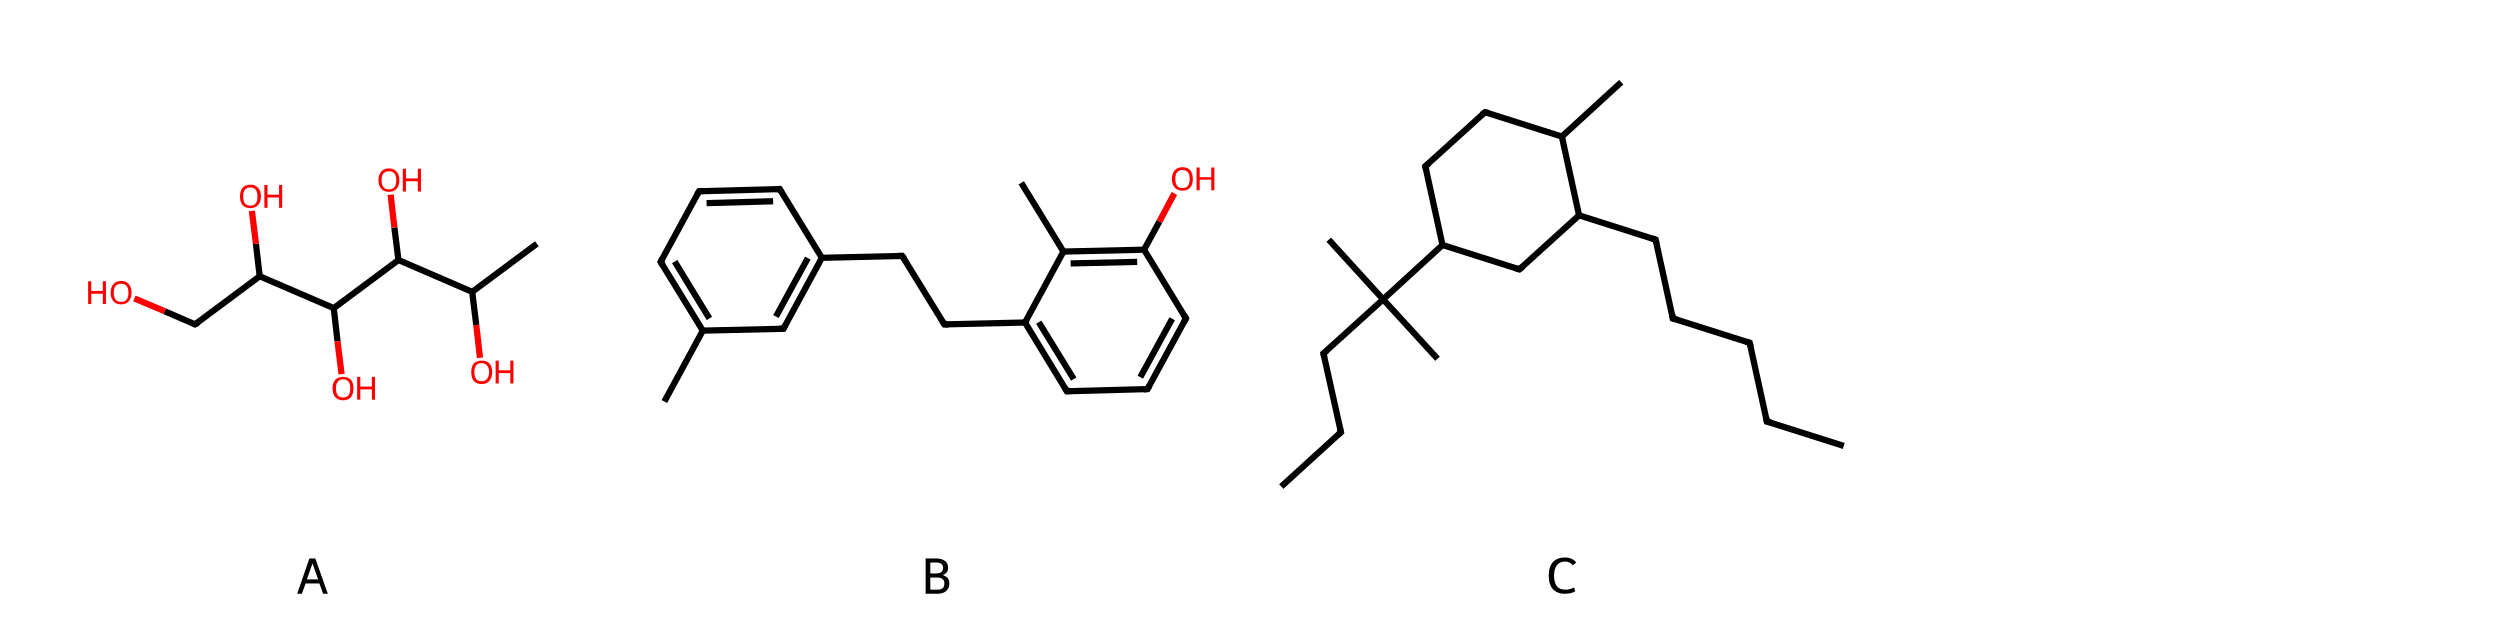 <svg xmlns="http://www.w3.org/2000/svg" xmlns:rdkit="http://www.rdkit.org/xml" xmlns:xlink="http://www.w3.org/1999/xlink" version="1.1" baseProfile="full" xml:space="preserve" width="800px" height="200px" viewBox="0 0 800 200">
<!-- END OF HEADER -->
<rect style="opacity:1.0;fill:#FFFFFF;stroke:none" width="800.0" height="200.0" x="0.0" y="0.0"> </rect>
<path class="bond-0 atom-0 atom-1" d="M 171.8,78.0 L 151.1,93.4" style="fill:none;fill-rule:evenodd;stroke:#000000;stroke-width:2.0px;stroke-linecap:butt;stroke-linejoin:miter;stroke-opacity:1"/>
<path class="bond-1 atom-1 atom-2" d="M 151.1,93.4 L 152.4,104.0" style="fill:none;fill-rule:evenodd;stroke:#000000;stroke-width:2.0px;stroke-linecap:butt;stroke-linejoin:miter;stroke-opacity:1"/>
<path class="bond-1 atom-1 atom-2" d="M 152.4,104.0 L 153.6,114.5" style="fill:none;fill-rule:evenodd;stroke:#FF0000;stroke-width:2.0px;stroke-linecap:butt;stroke-linejoin:miter;stroke-opacity:1"/>
<path class="bond-2 atom-1 atom-3" d="M 151.1,93.4 L 127.5,83.2" style="fill:none;fill-rule:evenodd;stroke:#000000;stroke-width:2.0px;stroke-linecap:butt;stroke-linejoin:miter;stroke-opacity:1"/>
<path class="bond-3 atom-3 atom-4" d="M 127.5,83.2 L 126.2,72.8" style="fill:none;fill-rule:evenodd;stroke:#000000;stroke-width:2.0px;stroke-linecap:butt;stroke-linejoin:miter;stroke-opacity:1"/>
<path class="bond-3 atom-3 atom-4" d="M 126.2,72.8 L 125.0,62.3" style="fill:none;fill-rule:evenodd;stroke:#FF0000;stroke-width:2.0px;stroke-linecap:butt;stroke-linejoin:miter;stroke-opacity:1"/>
<path class="bond-4 atom-3 atom-5" d="M 127.5,83.2 L 106.8,98.6" style="fill:none;fill-rule:evenodd;stroke:#000000;stroke-width:2.0px;stroke-linecap:butt;stroke-linejoin:miter;stroke-opacity:1"/>
<path class="bond-5 atom-5 atom-6" d="M 106.8,98.6 L 108.0,109.2" style="fill:none;fill-rule:evenodd;stroke:#000000;stroke-width:2.0px;stroke-linecap:butt;stroke-linejoin:miter;stroke-opacity:1"/>
<path class="bond-5 atom-5 atom-6" d="M 108.0,109.2 L 109.3,119.7" style="fill:none;fill-rule:evenodd;stroke:#FF0000;stroke-width:2.0px;stroke-linecap:butt;stroke-linejoin:miter;stroke-opacity:1"/>
<path class="bond-6 atom-5 atom-7" d="M 106.8,98.6 L 83.1,88.4" style="fill:none;fill-rule:evenodd;stroke:#000000;stroke-width:2.0px;stroke-linecap:butt;stroke-linejoin:miter;stroke-opacity:1"/>
<path class="bond-7 atom-7 atom-8" d="M 83.1,88.4 L 81.9,78.0" style="fill:none;fill-rule:evenodd;stroke:#000000;stroke-width:2.0px;stroke-linecap:butt;stroke-linejoin:miter;stroke-opacity:1"/>
<path class="bond-7 atom-7 atom-8" d="M 81.9,78.0 L 80.6,67.5" style="fill:none;fill-rule:evenodd;stroke:#FF0000;stroke-width:2.0px;stroke-linecap:butt;stroke-linejoin:miter;stroke-opacity:1"/>
<path class="bond-8 atom-7 atom-9" d="M 83.1,88.4 L 62.4,103.8" style="fill:none;fill-rule:evenodd;stroke:#000000;stroke-width:2.0px;stroke-linecap:butt;stroke-linejoin:miter;stroke-opacity:1"/>
<path class="bond-9 atom-9 atom-10" d="M 62.4,103.8 L 52.7,99.6" style="fill:none;fill-rule:evenodd;stroke:#000000;stroke-width:2.0px;stroke-linecap:butt;stroke-linejoin:miter;stroke-opacity:1"/>
<path class="bond-9 atom-9 atom-10" d="M 52.7,99.6 L 43.0,95.5" style="fill:none;fill-rule:evenodd;stroke:#FF0000;stroke-width:2.0px;stroke-linecap:butt;stroke-linejoin:miter;stroke-opacity:1"/>
<path d="M 63.5,103.1 L 62.4,103.8 L 61.9,103.6" style="fill:none;stroke:#000000;stroke-width:2.0px;stroke-linecap:butt;stroke-linejoin:miter;stroke-opacity:1;"/>
<path class="atom-2" d="M 150.8 119.1 Q 150.8 117.3, 151.6 116.3 Q 152.5 115.4, 154.1 115.4 Q 155.8 115.4, 156.6 116.3 Q 157.5 117.3, 157.5 119.1 Q 157.5 120.8, 156.6 121.9 Q 155.7 122.9, 154.1 122.9 Q 152.5 122.9, 151.6 121.9 Q 150.8 120.9, 150.8 119.1 M 154.1 122.0 Q 155.2 122.0, 155.8 121.3 Q 156.5 120.5, 156.5 119.1 Q 156.5 117.6, 155.8 116.9 Q 155.2 116.2, 154.1 116.2 Q 153.0 116.2, 152.4 116.9 Q 151.8 117.6, 151.8 119.1 Q 151.8 120.5, 152.4 121.3 Q 153.0 122.0, 154.1 122.0 " fill="#FF0000"/>
<path class="atom-2" d="M 158.6 115.4 L 159.6 115.4 L 159.6 118.5 L 163.3 118.5 L 163.3 115.4 L 164.3 115.4 L 164.3 122.7 L 163.3 122.7 L 163.3 119.4 L 159.6 119.4 L 159.6 122.7 L 158.6 122.7 L 158.6 115.4 " fill="#FF0000"/>
<path class="atom-4" d="M 121.1 57.7 Q 121.1 55.9, 122.0 54.9 Q 122.8 53.9, 124.5 53.9 Q 126.1 53.9, 126.9 54.9 Q 127.8 55.9, 127.8 57.7 Q 127.8 59.4, 126.9 60.4 Q 126.1 61.4, 124.5 61.4 Q 122.8 61.4, 122.0 60.4 Q 121.1 59.4, 121.1 57.7 M 124.5 60.6 Q 125.6 60.6, 126.2 59.9 Q 126.8 59.1, 126.8 57.7 Q 126.8 56.2, 126.2 55.5 Q 125.6 54.8, 124.5 54.8 Q 123.3 54.8, 122.7 55.5 Q 122.1 56.2, 122.1 57.7 Q 122.1 59.1, 122.7 59.9 Q 123.3 60.6, 124.5 60.6 " fill="#FF0000"/>
<path class="atom-4" d="M 128.9 54.0 L 129.9 54.0 L 129.9 57.1 L 133.7 57.1 L 133.7 54.0 L 134.7 54.0 L 134.7 61.3 L 133.7 61.3 L 133.7 58.0 L 129.9 58.0 L 129.9 61.3 L 128.9 61.3 L 128.9 54.0 " fill="#FF0000"/>
<path class="atom-6" d="M 106.4 124.3 Q 106.4 122.5, 107.3 121.5 Q 108.2 120.6, 109.8 120.6 Q 111.4 120.6, 112.3 121.5 Q 113.1 122.5, 113.1 124.3 Q 113.1 126.0, 112.3 127.1 Q 111.4 128.1, 109.8 128.1 Q 108.2 128.1, 107.3 127.1 Q 106.4 126.1, 106.4 124.3 M 109.8 127.2 Q 110.9 127.2, 111.5 126.5 Q 112.1 125.7, 112.1 124.3 Q 112.1 122.8, 111.5 122.1 Q 110.9 121.4, 109.8 121.4 Q 108.7 121.4, 108.1 122.1 Q 107.5 122.8, 107.5 124.3 Q 107.5 125.7, 108.1 126.5 Q 108.7 127.2, 109.8 127.2 " fill="#FF0000"/>
<path class="atom-6" d="M 114.3 120.6 L 115.3 120.6 L 115.3 123.7 L 119.0 123.7 L 119.0 120.6 L 120.0 120.6 L 120.0 127.9 L 119.0 127.9 L 119.0 124.6 L 115.3 124.6 L 115.3 127.9 L 114.3 127.9 L 114.3 120.6 " fill="#FF0000"/>
<path class="atom-8" d="M 76.8 62.9 Q 76.8 61.1, 77.6 60.1 Q 78.5 59.1, 80.1 59.1 Q 81.7 59.1, 82.6 60.1 Q 83.5 61.1, 83.5 62.9 Q 83.5 64.6, 82.6 65.6 Q 81.7 66.6, 80.1 66.6 Q 78.5 66.6, 77.6 65.6 Q 76.8 64.6, 76.8 62.9 M 80.1 65.8 Q 81.2 65.8, 81.8 65.1 Q 82.4 64.3, 82.4 62.9 Q 82.4 61.4, 81.8 60.7 Q 81.2 60.0, 80.1 60.0 Q 79.0 60.0, 78.4 60.7 Q 77.8 61.4, 77.8 62.9 Q 77.8 64.3, 78.4 65.1 Q 79.0 65.8, 80.1 65.8 " fill="#FF0000"/>
<path class="atom-8" d="M 84.6 59.2 L 85.6 59.2 L 85.6 62.3 L 89.3 62.3 L 89.3 59.2 L 90.3 59.2 L 90.3 66.5 L 89.3 66.5 L 89.3 63.2 L 85.6 63.2 L 85.6 66.5 L 84.6 66.5 L 84.6 59.2 " fill="#FF0000"/>
<path class="atom-10" d="M 28.2 90.0 L 29.2 90.0 L 29.2 93.1 L 32.9 93.1 L 32.9 90.0 L 33.9 90.0 L 33.9 97.3 L 32.9 97.3 L 32.9 94.0 L 29.2 94.0 L 29.2 97.3 L 28.2 97.3 L 28.2 90.0 " fill="#FF0000"/>
<path class="atom-10" d="M 35.4 93.7 Q 35.4 91.9, 36.3 90.9 Q 37.1 89.9, 38.8 89.9 Q 40.4 89.9, 41.2 90.9 Q 42.1 91.9, 42.1 93.7 Q 42.1 95.4, 41.2 96.4 Q 40.4 97.4, 38.8 97.4 Q 37.1 97.4, 36.3 96.4 Q 35.4 95.4, 35.4 93.7 M 38.8 96.6 Q 39.9 96.6, 40.5 95.9 Q 41.1 95.1, 41.1 93.7 Q 41.1 92.2, 40.5 91.5 Q 39.9 90.8, 38.8 90.8 Q 37.6 90.8, 37.0 91.5 Q 36.4 92.2, 36.4 93.7 Q 36.4 95.1, 37.0 95.9 Q 37.6 96.6, 38.8 96.6 " fill="#FF0000"/>
<path class="legend" d="M 103.4 190.0 L 102.2 186.7 L 97.8 186.7 L 96.6 190.0 L 95.1 190.0 L 99.0 178.7 L 100.9 178.7 L 104.9 190.0 L 103.4 190.0 M 98.2 185.4 L 101.8 185.4 L 100.0 180.3 L 98.2 185.4 " fill="#000000"/>
<path class="bond-0 atom-0 atom-1" d="M 212.6,128.5 L 224.9,105.8" style="fill:none;fill-rule:evenodd;stroke:#000000;stroke-width:2.0px;stroke-linecap:butt;stroke-linejoin:miter;stroke-opacity:1"/>
<path class="bond-1 atom-1 atom-2" d="M 224.9,105.8 L 211.4,83.8" style="fill:none;fill-rule:evenodd;stroke:#000000;stroke-width:2.0px;stroke-linecap:butt;stroke-linejoin:miter;stroke-opacity:1"/>
<path class="bond-1 atom-1 atom-2" d="M 227.0,101.9 L 215.9,83.7" style="fill:none;fill-rule:evenodd;stroke:#000000;stroke-width:2.0px;stroke-linecap:butt;stroke-linejoin:miter;stroke-opacity:1"/>
<path class="bond-2 atom-2 atom-3" d="M 211.4,83.8 L 223.7,61.2" style="fill:none;fill-rule:evenodd;stroke:#000000;stroke-width:2.0px;stroke-linecap:butt;stroke-linejoin:miter;stroke-opacity:1"/>
<path class="bond-3 atom-3 atom-4" d="M 223.7,61.2 L 249.5,60.5" style="fill:none;fill-rule:evenodd;stroke:#000000;stroke-width:2.0px;stroke-linecap:butt;stroke-linejoin:miter;stroke-opacity:1"/>
<path class="bond-3 atom-3 atom-4" d="M 226.1,65.0 L 247.4,64.4" style="fill:none;fill-rule:evenodd;stroke:#000000;stroke-width:2.0px;stroke-linecap:butt;stroke-linejoin:miter;stroke-opacity:1"/>
<path class="bond-4 atom-4 atom-5" d="M 249.5,60.5 L 263.0,82.5" style="fill:none;fill-rule:evenodd;stroke:#000000;stroke-width:2.0px;stroke-linecap:butt;stroke-linejoin:miter;stroke-opacity:1"/>
<path class="bond-5 atom-5 atom-6" d="M 263.0,82.5 L 288.7,81.9" style="fill:none;fill-rule:evenodd;stroke:#000000;stroke-width:2.0px;stroke-linecap:butt;stroke-linejoin:miter;stroke-opacity:1"/>
<path class="bond-6 atom-6 atom-7" d="M 288.7,81.9 L 302.2,103.8" style="fill:none;fill-rule:evenodd;stroke:#000000;stroke-width:2.0px;stroke-linecap:butt;stroke-linejoin:miter;stroke-opacity:1"/>
<path class="bond-7 atom-7 atom-8" d="M 302.2,103.8 L 328.0,103.2" style="fill:none;fill-rule:evenodd;stroke:#000000;stroke-width:2.0px;stroke-linecap:butt;stroke-linejoin:miter;stroke-opacity:1"/>
<path class="bond-8 atom-8 atom-9" d="M 328.0,103.2 L 341.4,125.2" style="fill:none;fill-rule:evenodd;stroke:#000000;stroke-width:2.0px;stroke-linecap:butt;stroke-linejoin:miter;stroke-opacity:1"/>
<path class="bond-8 atom-8 atom-9" d="M 332.4,103.1 L 343.6,121.3" style="fill:none;fill-rule:evenodd;stroke:#000000;stroke-width:2.0px;stroke-linecap:butt;stroke-linejoin:miter;stroke-opacity:1"/>
<path class="bond-9 atom-9 atom-10" d="M 341.4,125.2 L 367.2,124.5" style="fill:none;fill-rule:evenodd;stroke:#000000;stroke-width:2.0px;stroke-linecap:butt;stroke-linejoin:miter;stroke-opacity:1"/>
<path class="bond-10 atom-10 atom-11" d="M 367.2,124.5 L 379.5,101.9" style="fill:none;fill-rule:evenodd;stroke:#000000;stroke-width:2.0px;stroke-linecap:butt;stroke-linejoin:miter;stroke-opacity:1"/>
<path class="bond-10 atom-10 atom-11" d="M 364.9,120.7 L 375.1,102.0" style="fill:none;fill-rule:evenodd;stroke:#000000;stroke-width:2.0px;stroke-linecap:butt;stroke-linejoin:miter;stroke-opacity:1"/>
<path class="bond-11 atom-11 atom-12" d="M 379.5,101.9 L 366.1,79.9" style="fill:none;fill-rule:evenodd;stroke:#000000;stroke-width:2.0px;stroke-linecap:butt;stroke-linejoin:miter;stroke-opacity:1"/>
<path class="bond-12 atom-12 atom-13" d="M 366.1,79.9 L 371.0,70.9" style="fill:none;fill-rule:evenodd;stroke:#000000;stroke-width:2.0px;stroke-linecap:butt;stroke-linejoin:miter;stroke-opacity:1"/>
<path class="bond-12 atom-12 atom-13" d="M 371.0,70.9 L 375.8,61.9" style="fill:none;fill-rule:evenodd;stroke:#FF0000;stroke-width:2.0px;stroke-linecap:butt;stroke-linejoin:miter;stroke-opacity:1"/>
<path class="bond-13 atom-12 atom-14" d="M 366.1,79.9 L 340.3,80.5" style="fill:none;fill-rule:evenodd;stroke:#000000;stroke-width:2.0px;stroke-linecap:butt;stroke-linejoin:miter;stroke-opacity:1"/>
<path class="bond-13 atom-12 atom-14" d="M 363.9,83.8 L 342.6,84.3" style="fill:none;fill-rule:evenodd;stroke:#000000;stroke-width:2.0px;stroke-linecap:butt;stroke-linejoin:miter;stroke-opacity:1"/>
<path class="bond-14 atom-14 atom-15" d="M 340.3,80.5 L 326.8,58.5" style="fill:none;fill-rule:evenodd;stroke:#000000;stroke-width:2.0px;stroke-linecap:butt;stroke-linejoin:miter;stroke-opacity:1"/>
<path class="bond-15 atom-5 atom-16" d="M 263.0,82.5 L 250.7,105.2" style="fill:none;fill-rule:evenodd;stroke:#000000;stroke-width:2.0px;stroke-linecap:butt;stroke-linejoin:miter;stroke-opacity:1"/>
<path class="bond-15 atom-5 atom-16" d="M 258.5,82.6 L 248.3,101.3" style="fill:none;fill-rule:evenodd;stroke:#000000;stroke-width:2.0px;stroke-linecap:butt;stroke-linejoin:miter;stroke-opacity:1"/>
<path class="bond-16 atom-16 atom-1" d="M 250.7,105.2 L 224.9,105.8" style="fill:none;fill-rule:evenodd;stroke:#000000;stroke-width:2.0px;stroke-linecap:butt;stroke-linejoin:miter;stroke-opacity:1"/>
<path class="bond-17 atom-14 atom-8" d="M 340.3,80.5 L 328.0,103.2" style="fill:none;fill-rule:evenodd;stroke:#000000;stroke-width:2.0px;stroke-linecap:butt;stroke-linejoin:miter;stroke-opacity:1"/>
<path d="M 212.1,84.9 L 211.4,83.8 L 212.0,82.7" style="fill:none;stroke:#000000;stroke-width:2.0px;stroke-linecap:butt;stroke-linejoin:miter;stroke-opacity:1;"/>
<path d="M 223.1,62.3 L 223.7,61.2 L 225.0,61.1" style="fill:none;stroke:#000000;stroke-width:2.0px;stroke-linecap:butt;stroke-linejoin:miter;stroke-opacity:1;"/>
<path d="M 248.2,60.5 L 249.5,60.5 L 250.2,61.6" style="fill:none;stroke:#000000;stroke-width:2.0px;stroke-linecap:butt;stroke-linejoin:miter;stroke-opacity:1;"/>
<path d="M 287.5,81.9 L 288.7,81.9 L 289.4,82.9" style="fill:none;stroke:#000000;stroke-width:2.0px;stroke-linecap:butt;stroke-linejoin:miter;stroke-opacity:1;"/>
<path d="M 301.5,102.7 L 302.2,103.8 L 303.5,103.8" style="fill:none;stroke:#000000;stroke-width:2.0px;stroke-linecap:butt;stroke-linejoin:miter;stroke-opacity:1;"/>
<path d="M 340.8,124.1 L 341.4,125.2 L 342.7,125.1" style="fill:none;stroke:#000000;stroke-width:2.0px;stroke-linecap:butt;stroke-linejoin:miter;stroke-opacity:1;"/>
<path d="M 365.9,124.6 L 367.2,124.5 L 367.8,123.4" style="fill:none;stroke:#000000;stroke-width:2.0px;stroke-linecap:butt;stroke-linejoin:miter;stroke-opacity:1;"/>
<path d="M 378.9,103.0 L 379.5,101.9 L 378.8,100.8" style="fill:none;stroke:#000000;stroke-width:2.0px;stroke-linecap:butt;stroke-linejoin:miter;stroke-opacity:1;"/>
<path d="M 251.3,104.0 L 250.7,105.2 L 249.4,105.2" style="fill:none;stroke:#000000;stroke-width:2.0px;stroke-linecap:butt;stroke-linejoin:miter;stroke-opacity:1;"/>
<path class="atom-13" d="M 375.0 57.3 Q 375.0 55.5, 375.9 54.5 Q 376.8 53.5, 378.4 53.5 Q 380.0 53.5, 380.9 54.5 Q 381.7 55.5, 381.7 57.3 Q 381.7 59.0, 380.9 60.0 Q 380.0 61.0, 378.4 61.0 Q 376.8 61.0, 375.9 60.0 Q 375.0 59.0, 375.0 57.3 M 378.4 60.2 Q 379.5 60.2, 380.1 59.5 Q 380.7 58.7, 380.7 57.3 Q 380.7 55.8, 380.1 55.1 Q 379.5 54.4, 378.4 54.4 Q 377.3 54.4, 376.7 55.1 Q 376.1 55.8, 376.1 57.3 Q 376.1 58.7, 376.7 59.5 Q 377.3 60.2, 378.4 60.2 " fill="#FF0000"/>
<path class="atom-13" d="M 382.9 53.6 L 383.9 53.6 L 383.9 56.7 L 387.6 56.7 L 387.6 53.6 L 388.6 53.6 L 388.6 60.9 L 387.6 60.9 L 387.6 57.5 L 383.9 57.5 L 383.9 60.9 L 382.9 60.9 L 382.9 53.6 " fill="#FF0000"/>
<path class="legend" d="M 301.7 184.0 Q 302.7 184.4, 303.3 185.0 Q 303.8 185.7, 303.8 186.7 Q 303.8 188.2, 302.8 189.1 Q 301.8 190.0, 300.0 190.0 L 296.2 190.0 L 296.2 178.7 L 299.5 178.7 Q 301.4 178.7, 302.4 179.5 Q 303.4 180.2, 303.4 181.7 Q 303.4 183.4, 301.7 184.0 M 297.7 180.0 L 297.7 183.5 L 299.5 183.5 Q 300.6 183.5, 301.2 183.1 Q 301.8 182.6, 301.8 181.7 Q 301.8 180.0, 299.5 180.0 L 297.7 180.0 M 300.0 188.7 Q 301.1 188.7, 301.7 188.2 Q 302.2 187.7, 302.2 186.7 Q 302.2 185.7, 301.6 185.3 Q 301.0 184.8, 299.7 184.8 L 297.7 184.8 L 297.7 188.7 L 300.0 188.7 " fill="#000000"/>
<path class="bond-0 atom-0 atom-1" d="M 590.0,142.7 L 565.4,134.9" style="fill:none;fill-rule:evenodd;stroke:#000000;stroke-width:2.0px;stroke-linecap:butt;stroke-linejoin:miter;stroke-opacity:1"/>
<path class="bond-1 atom-1 atom-2" d="M 565.4,134.9 L 559.9,109.7" style="fill:none;fill-rule:evenodd;stroke:#000000;stroke-width:2.0px;stroke-linecap:butt;stroke-linejoin:miter;stroke-opacity:1"/>
<path class="bond-2 atom-2 atom-3" d="M 559.9,109.7 L 535.3,101.9" style="fill:none;fill-rule:evenodd;stroke:#000000;stroke-width:2.0px;stroke-linecap:butt;stroke-linejoin:miter;stroke-opacity:1"/>
<path class="bond-3 atom-3 atom-4" d="M 535.3,101.9 L 529.8,76.7" style="fill:none;fill-rule:evenodd;stroke:#000000;stroke-width:2.0px;stroke-linecap:butt;stroke-linejoin:miter;stroke-opacity:1"/>
<path class="bond-4 atom-4 atom-5" d="M 529.8,76.7 L 505.3,68.9" style="fill:none;fill-rule:evenodd;stroke:#000000;stroke-width:2.0px;stroke-linecap:butt;stroke-linejoin:miter;stroke-opacity:1"/>
<path class="bond-5 atom-5 atom-6" d="M 505.3,68.9 L 486.2,86.2" style="fill:none;fill-rule:evenodd;stroke:#000000;stroke-width:2.0px;stroke-linecap:butt;stroke-linejoin:miter;stroke-opacity:1"/>
<path class="bond-6 atom-6 atom-7" d="M 486.2,86.2 L 461.6,78.4" style="fill:none;fill-rule:evenodd;stroke:#000000;stroke-width:2.0px;stroke-linecap:butt;stroke-linejoin:miter;stroke-opacity:1"/>
<path class="bond-7 atom-7 atom-8" d="M 461.6,78.4 L 442.6,95.8" style="fill:none;fill-rule:evenodd;stroke:#000000;stroke-width:2.0px;stroke-linecap:butt;stroke-linejoin:miter;stroke-opacity:1"/>
<path class="bond-8 atom-8 atom-9" d="M 442.6,95.8 L 425.2,76.7" style="fill:none;fill-rule:evenodd;stroke:#000000;stroke-width:2.0px;stroke-linecap:butt;stroke-linejoin:miter;stroke-opacity:1"/>
<path class="bond-9 atom-8 atom-10" d="M 442.6,95.8 L 460.0,114.8" style="fill:none;fill-rule:evenodd;stroke:#000000;stroke-width:2.0px;stroke-linecap:butt;stroke-linejoin:miter;stroke-opacity:1"/>
<path class="bond-10 atom-8 atom-11" d="M 442.6,95.8 L 423.5,113.1" style="fill:none;fill-rule:evenodd;stroke:#000000;stroke-width:2.0px;stroke-linecap:butt;stroke-linejoin:miter;stroke-opacity:1"/>
<path class="bond-11 atom-11 atom-12" d="M 423.5,113.1 L 429.1,138.3" style="fill:none;fill-rule:evenodd;stroke:#000000;stroke-width:2.0px;stroke-linecap:butt;stroke-linejoin:miter;stroke-opacity:1"/>
<path class="bond-12 atom-12 atom-13" d="M 429.1,138.3 L 410.0,155.7" style="fill:none;fill-rule:evenodd;stroke:#000000;stroke-width:2.0px;stroke-linecap:butt;stroke-linejoin:miter;stroke-opacity:1"/>
<path class="bond-13 atom-7 atom-14" d="M 461.6,78.4 L 456.1,53.2" style="fill:none;fill-rule:evenodd;stroke:#000000;stroke-width:2.0px;stroke-linecap:butt;stroke-linejoin:miter;stroke-opacity:1"/>
<path class="bond-14 atom-14 atom-15" d="M 456.1,53.2 L 475.2,35.9" style="fill:none;fill-rule:evenodd;stroke:#000000;stroke-width:2.0px;stroke-linecap:butt;stroke-linejoin:miter;stroke-opacity:1"/>
<path class="bond-15 atom-15 atom-16" d="M 475.2,35.9 L 499.8,43.7" style="fill:none;fill-rule:evenodd;stroke:#000000;stroke-width:2.0px;stroke-linecap:butt;stroke-linejoin:miter;stroke-opacity:1"/>
<path class="bond-16 atom-16 atom-17" d="M 499.8,43.7 L 518.8,26.3" style="fill:none;fill-rule:evenodd;stroke:#000000;stroke-width:2.0px;stroke-linecap:butt;stroke-linejoin:miter;stroke-opacity:1"/>
<path class="bond-17 atom-16 atom-5" d="M 499.8,43.7 L 505.3,68.9" style="fill:none;fill-rule:evenodd;stroke:#000000;stroke-width:2.0px;stroke-linecap:butt;stroke-linejoin:miter;stroke-opacity:1"/>
<path d="M 566.7,135.2 L 565.4,134.9 L 565.2,133.6" style="fill:none;stroke:#000000;stroke-width:2.0px;stroke-linecap:butt;stroke-linejoin:miter;stroke-opacity:1;"/>
<path d="M 560.2,110.9 L 559.9,109.7 L 558.7,109.3" style="fill:none;stroke:#000000;stroke-width:2.0px;stroke-linecap:butt;stroke-linejoin:miter;stroke-opacity:1;"/>
<path d="M 536.6,102.2 L 535.3,101.9 L 535.1,100.6" style="fill:none;stroke:#000000;stroke-width:2.0px;stroke-linecap:butt;stroke-linejoin:miter;stroke-opacity:1;"/>
<path d="M 530.1,77.9 L 529.8,76.7 L 528.6,76.3" style="fill:none;stroke:#000000;stroke-width:2.0px;stroke-linecap:butt;stroke-linejoin:miter;stroke-opacity:1;"/>
<path d="M 487.2,85.4 L 486.2,86.2 L 485.0,85.8" style="fill:none;stroke:#000000;stroke-width:2.0px;stroke-linecap:butt;stroke-linejoin:miter;stroke-opacity:1;"/>
<path d="M 424.5,112.3 L 423.5,113.1 L 423.8,114.4" style="fill:none;stroke:#000000;stroke-width:2.0px;stroke-linecap:butt;stroke-linejoin:miter;stroke-opacity:1;"/>
<path d="M 428.8,137.1 L 429.1,138.3 L 428.1,139.2" style="fill:none;stroke:#000000;stroke-width:2.0px;stroke-linecap:butt;stroke-linejoin:miter;stroke-opacity:1;"/>
<path d="M 456.4,54.5 L 456.1,53.2 L 457.1,52.4" style="fill:none;stroke:#000000;stroke-width:2.0px;stroke-linecap:butt;stroke-linejoin:miter;stroke-opacity:1;"/>
<path d="M 474.2,36.7 L 475.2,35.9 L 476.4,36.2" style="fill:none;stroke:#000000;stroke-width:2.0px;stroke-linecap:butt;stroke-linejoin:miter;stroke-opacity:1;"/>
<path class="legend" d="M 495.6 184.2 Q 495.6 181.4, 496.9 179.9 Q 498.3 178.4, 500.8 178.4 Q 503.1 178.4, 504.4 180.0 L 503.3 180.9 Q 502.4 179.7, 500.8 179.7 Q 499.1 179.7, 498.2 180.9 Q 497.3 182.0, 497.3 184.2 Q 497.3 186.4, 498.2 187.6 Q 499.1 188.7, 501.0 188.7 Q 502.2 188.7, 503.7 188.0 L 504.1 189.2 Q 503.5 189.6, 502.6 189.8 Q 501.7 190.0, 500.7 190.0 Q 498.3 190.0, 496.9 188.5 Q 495.6 187.0, 495.6 184.2 " fill="#000000"/>
</svg>